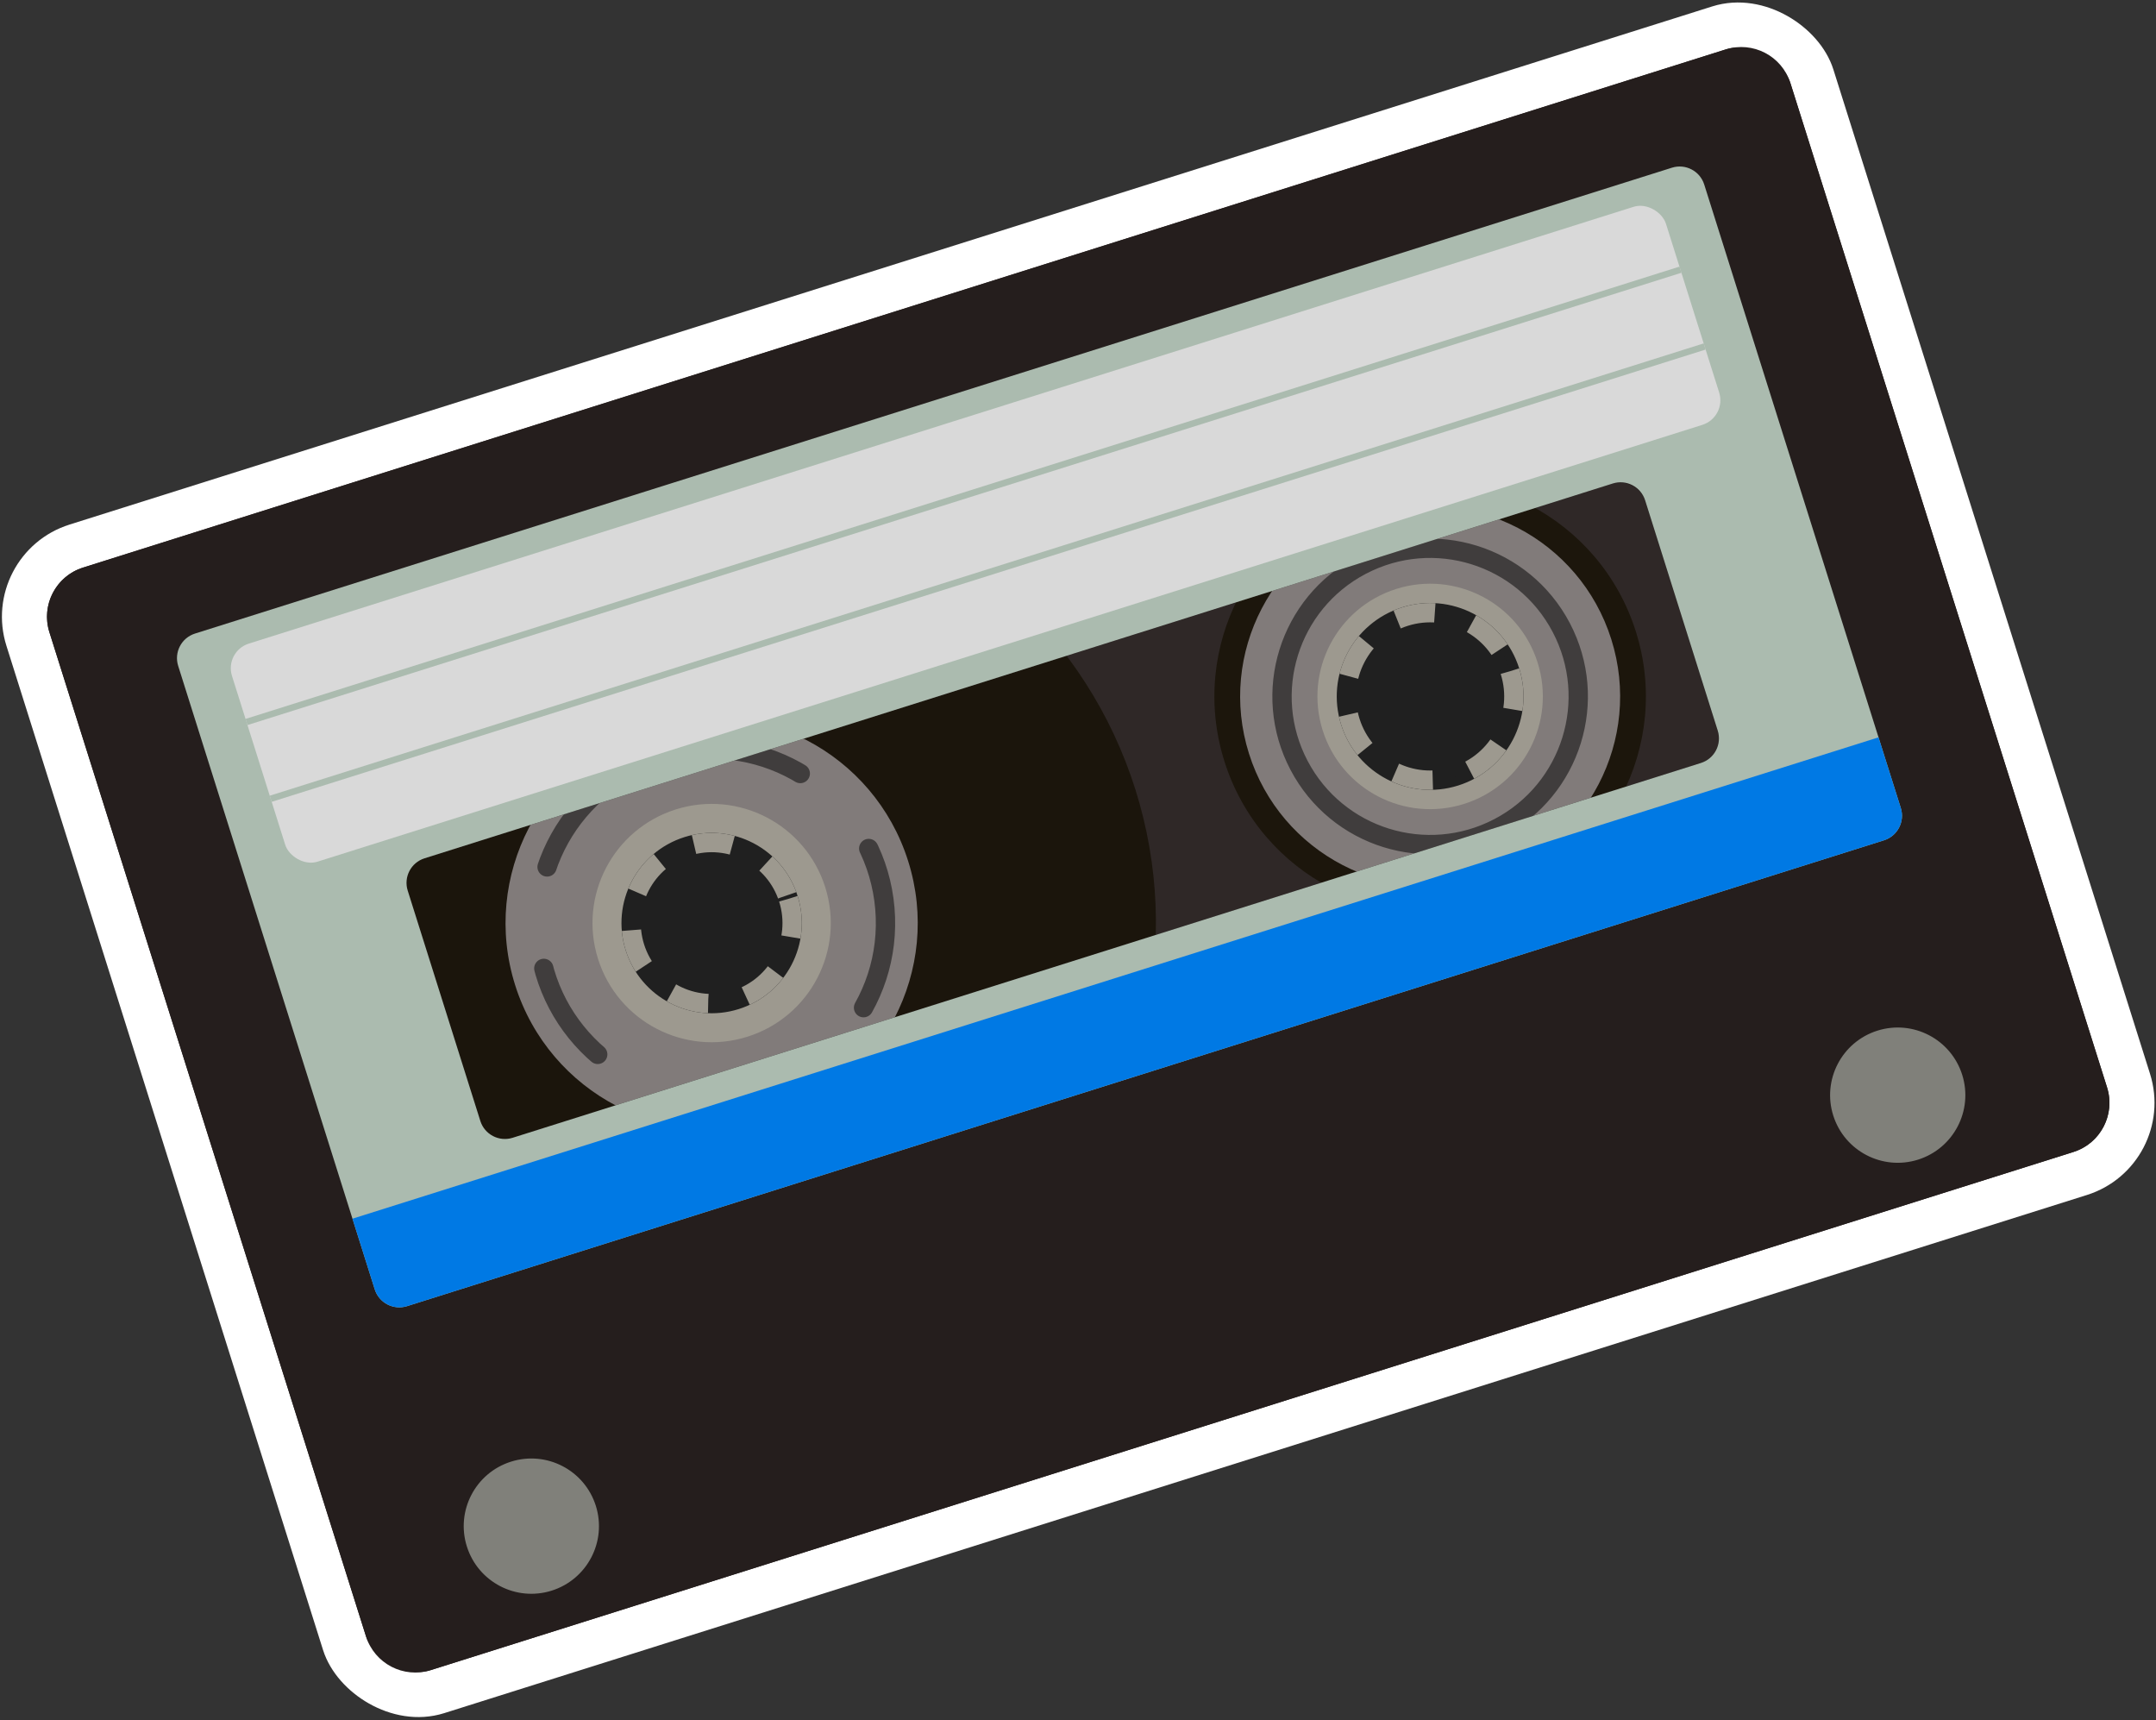 <svg width="445" height="355" viewBox="0 0 445 355" fill="none" xmlns="http://www.w3.org/2000/svg">
<rect x="0" y="0" width="445" height="355" fill="#333333" stroke="none"/>
<rect x="1.165" y="117.284" width="386.089" height="247.868" rx="15.284" transform="rotate(-17.503 1.165 117.284)" fill="#251E1D" stroke="white" stroke-width="9.303"/>
<rect x="82.552" y="178.716" width="267.803" height="60.472" rx="5.316" transform="rotate(-17.503 82.552 178.716)" fill="#2F2827"/>
<circle cx="146.882" cy="190.481" r="91.704" transform="rotate(-17.503 146.882 190.481)" fill="#1B150C"/>
<circle cx="146.883" cy="190.481" r="42.53" transform="rotate(-17.503 146.883 190.481)" fill="#817B7A"/>
<circle opacity="0.5" cx="146.883" cy="190.481" r="35.884" transform="rotate(-4.836 146.883 190.481)" stroke="black" stroke-width="3.987" stroke-linecap="round" stroke-dasharray="21.26 21.26"/>
<circle cx="146.882" cy="190.48" r="24.587" transform="rotate(-17.503 146.882 190.48)" fill="#9D998F"/>
<circle cx="146.882" cy="190.481" r="18.607" transform="rotate(-17.503 146.882 190.481)" fill="#202020"/>
<circle cx="146.882" cy="190.481" r="16.613" transform="rotate(-17.503 146.882 190.481)" stroke="#9D998F" stroke-width="3.987" stroke-dasharray="7.97 7.97"/>
<circle cx="295.182" cy="143.713" r="44.523" transform="rotate(-17.503 295.182 143.713)" fill="#1C160C"/>
<circle cx="295.181" cy="143.714" r="39.207" transform="rotate(-17.503 295.181 143.714)" fill="#817B7A"/>
<circle opacity="0.5" cx="295.181" cy="143.713" r="30.568" transform="rotate(-27.717 295.181 143.713)" stroke="black" stroke-width="3.987" stroke-linecap="round" stroke-dasharray="664.52 664.52"/>
<circle cx="295.181" cy="143.713" r="19.271" transform="rotate(-17.503 295.181 143.713)" fill="#202020"/>
<circle cx="295.182" cy="143.714" r="21.265" transform="rotate(-17.503 295.182 143.714)" fill="#202020" stroke="#9D998F" stroke-width="3.987"/>
<circle cx="295.181" cy="143.713" r="17.278" transform="rotate(-17.503 295.181 143.713)" fill="#202020" stroke="#9D998F" stroke-width="3.987" stroke-dasharray="7.97 7.97"/>
<path fill-rule="evenodd" clip-rule="evenodd" d="M17.14 117.124C11.54 118.89 8.432 124.861 10.198 130.461L75.552 337.7C77.318 343.3 83.29 346.408 88.89 344.642L427.95 237.717C433.551 235.951 436.659 229.979 434.893 224.379L369.538 17.14C367.772 11.54 361.8 8.432 356.2 10.198L17.14 117.124ZM87.622 177.117C84.822 178 83.267 180.986 84.15 183.786L99.14 231.318C100.023 234.118 103.009 235.672 105.809 234.789L351.073 157.442C353.873 156.559 355.427 153.574 354.544 150.774L339.555 103.242C338.672 100.442 335.686 98.888 332.886 99.771L87.622 177.117Z" fill="#251E1D"/>
<path fill-rule="evenodd" clip-rule="evenodd" d="M40.247 130.74C37.447 131.623 35.893 134.609 36.776 137.409L77.348 266.062C78.231 268.862 81.216 270.416 84.017 269.533L388.854 173.4C391.654 172.517 393.208 169.531 392.325 166.731L351.753 38.078C350.87 35.278 347.884 33.724 345.084 34.607L40.247 130.74ZM87.622 177.117C84.822 178 83.268 180.986 84.151 183.786L99.14 231.318C100.023 234.118 103.009 235.672 105.809 234.789L351.073 157.443C353.873 156.56 355.428 153.574 354.544 150.774L339.555 103.242C338.672 100.442 335.686 98.888 332.886 99.771L87.622 177.117Z" fill="#ABBBAF"/>
<rect x="46.283" y="134.411" width="310.333" height="47.181" rx="5.316" transform="rotate(-17.503 46.283 134.411)" fill="#D9D9D9"/>
<path d="M72.751 251.485L387.729 152.154L392.325 166.73C393.208 169.53 391.654 172.516 388.854 173.399L84.017 269.532C81.217 270.415 78.231 268.861 77.348 266.061L72.751 251.485Z" fill="#0079E4"/>
<circle cx="391.692" cy="225.991" r="13.955" transform="rotate(-17.503 391.692 225.991)" fill="#80807A"/>
<circle cx="109.67" cy="314.929" r="13.955" transform="rotate(-17.503 109.67 314.929)" fill="#80807A"/>
<rect x="50.68" y="148.354" width="310.333" height="1.329" transform="rotate(-17.503 50.68 148.354)" fill="#ABBBAF"/>
<rect x="55.676" y="164.198" width="310.333" height="1.329" transform="rotate(-17.503 55.676 164.198)" fill="#ABBBAF"/>
</svg>
